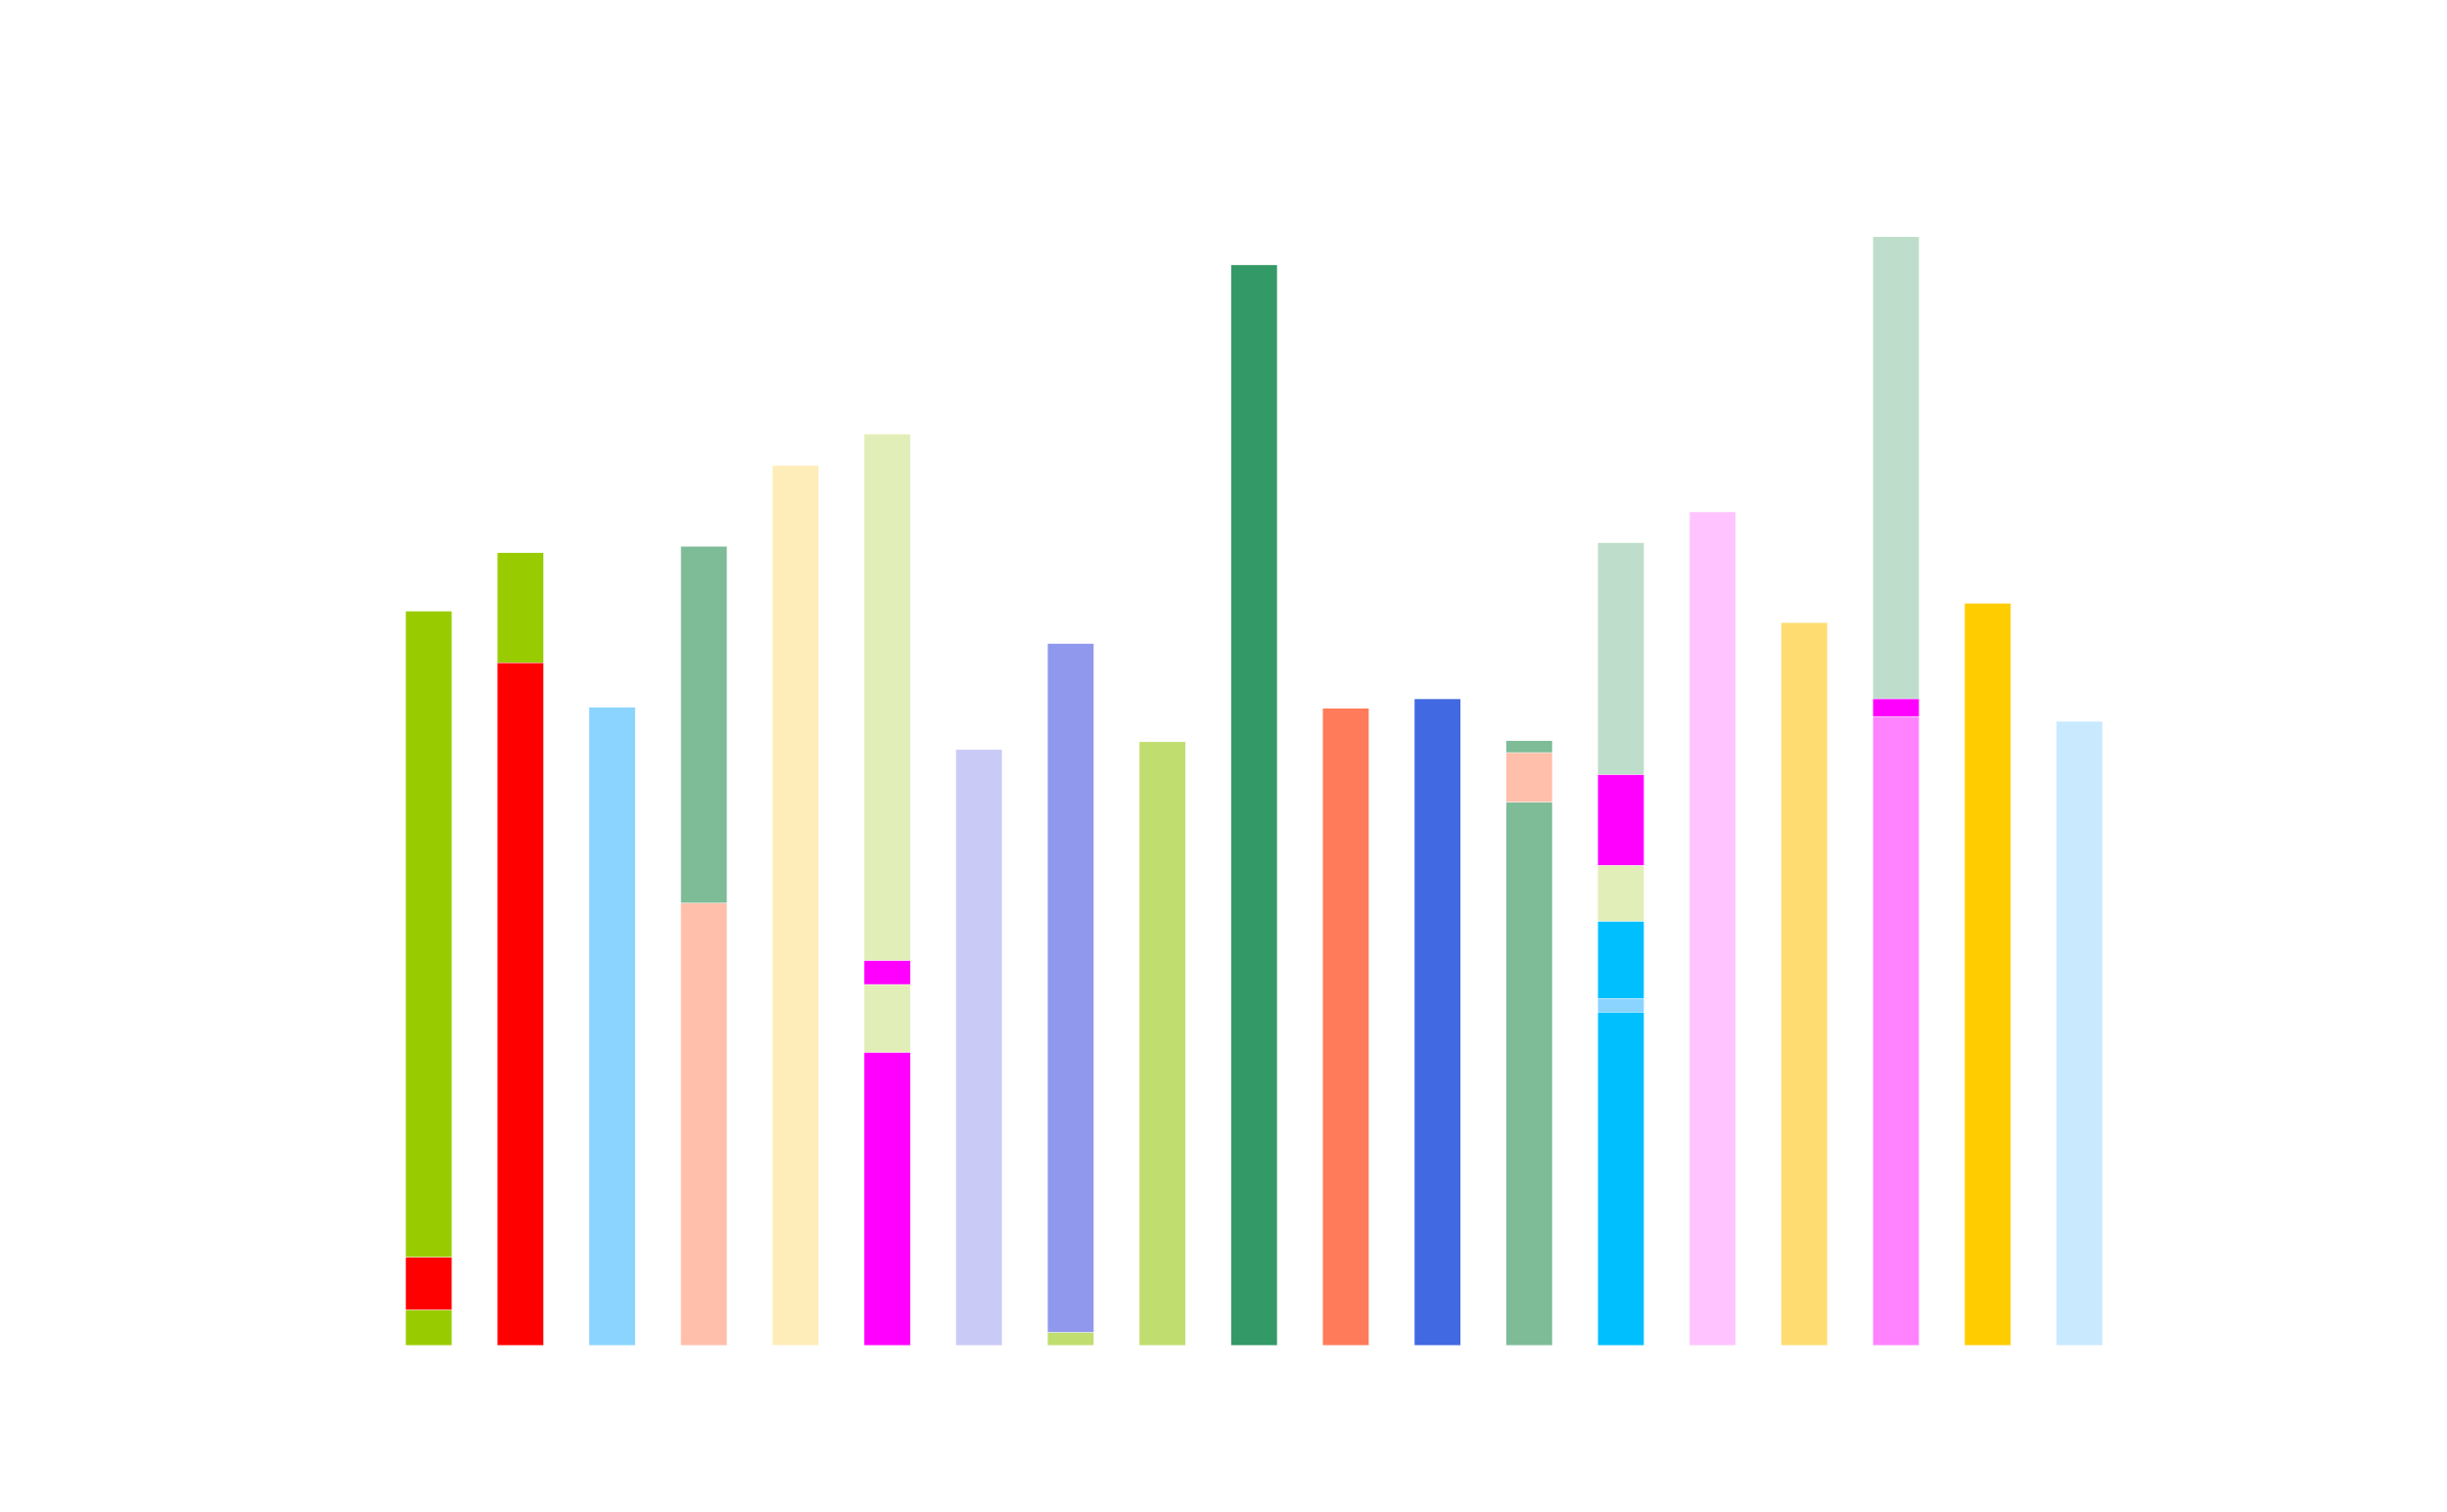 <?xml version="1.0" encoding="utf-8" standalone="no"?>
<!DOCTYPE svg PUBLIC "-//W3C//DTD SVG 1.1//EN"
  "http://www.w3.org/Graphics/SVG/1.1/DTD/svg11.dtd">
<svg height="444.96pt" version="1.1" viewBox="0 0 720 444.96" width="720pt" xmlns="http://www.w3.org/2000/svg" xmlns:xlink="http://www.w3.org/1999/xlink">
 <defs>
  <style type="text/css">*{stroke-linecap:butt;stroke-linejoin:round;}</style>
 </defs>
 <g id="figure_1">
  <g id="patch_1">
   <path d="M 0 444.96 
L 720 444.96 
L 720 0 
L 0 0 
z
" style="fill:#ffffff;"/>
  </g>
  <g id="axes_1">
   <g id="patch_2">
    <path d="M 90 396.014 
L 648 396.014 
L 648 53.395 
L 90 53.395 
z
" style="fill:#ffffff;"/>
   </g>
   <g id="patch_3">
    <path clip-path="url(#p58cdf03773)" d="M 115.364 396.014 
L 136.95 396.014 
L 136.95 394.477 
L 115.364 394.477 
z
" style="fill:none;opacity:0;"/>
   </g>
   <g id="patch_4">
    <path clip-path="url(#p58cdf03773)" d="M 142.346 396.014 
L 163.932 396.014 
L 163.932 394.477 
L 142.346 394.477 
z
" style="fill:none;opacity:0;"/>
   </g>
   <g id="patch_5">
    <path clip-path="url(#p58cdf03773)" d="M 169.329 396.014 
L 190.915 396.014 
L 190.915 394.477 
L 169.329 394.477 
z
" style="fill:none;opacity:0;"/>
   </g>
   <g id="patch_6">
    <path clip-path="url(#p58cdf03773)" d="M 196.311 396.014 
L 217.897 396.014 
L 217.897 394.477 
L 196.311 394.477 
z
" style="fill:none;opacity:0;"/>
   </g>
   <g id="patch_7">
    <path clip-path="url(#p58cdf03773)" d="M 223.294 396.014 
L 244.88 396.014 
L 244.88 394.477 
L 223.294 394.477 
z
" style="fill:none;opacity:0;"/>
   </g>
   <g id="patch_8">
    <path clip-path="url(#p58cdf03773)" d="M 250.277 396.014 
L 271.863 396.014 
L 271.863 394.477 
L 250.277 394.477 
z
" style="fill:none;opacity:0;"/>
   </g>
   <g id="patch_9">
    <path clip-path="url(#p58cdf03773)" d="M 277.259 396.014 
L 298.845 396.014 
L 298.845 394.477 
L 277.259 394.477 
z
" style="fill:none;opacity:0;"/>
   </g>
   <g id="patch_10">
    <path clip-path="url(#p58cdf03773)" d="M 304.242 396.014 
L 325.828 396.014 
L 325.828 394.477 
L 304.242 394.477 
z
" style="fill:none;opacity:0;"/>
   </g>
   <g id="patch_11">
    <path clip-path="url(#p58cdf03773)" d="M 331.224 396.014 
L 352.81 396.014 
L 352.81 394.477 
L 331.224 394.477 
z
" style="fill:none;opacity:0;"/>
   </g>
   <g id="patch_12">
    <path clip-path="url(#p58cdf03773)" d="M 358.207 396.014 
L 379.793 396.014 
L 379.793 394.477 
L 358.207 394.477 
z
" style="fill:none;opacity:0;"/>
   </g>
   <g id="patch_13">
    <path clip-path="url(#p58cdf03773)" d="M 385.19 396.014 
L 406.776 396.014 
L 406.776 394.477 
L 385.19 394.477 
z
" style="fill:none;opacity:0;"/>
   </g>
   <g id="patch_14">
    <path clip-path="url(#p58cdf03773)" d="M 412.172 396.014 
L 433.758 396.014 
L 433.758 394.477 
L 412.172 394.477 
z
" style="fill:none;opacity:0;"/>
   </g>
   <g id="patch_15">
    <path clip-path="url(#p58cdf03773)" d="M 439.155 396.014 
L 460.741 396.014 
L 460.741 394.477 
L 439.155 394.477 
z
" style="fill:none;opacity:0;"/>
   </g>
   <g id="patch_16">
    <path clip-path="url(#p58cdf03773)" d="M 466.137 396.014 
L 487.723 396.014 
L 487.723 394.477 
L 466.137 394.477 
z
" style="fill:none;opacity:0;"/>
   </g>
   <g id="patch_17">
    <path clip-path="url(#p58cdf03773)" d="M 493.12 396.014 
L 514.706 396.014 
L 514.706 394.477 
L 493.12 394.477 
z
" style="fill:none;opacity:0;"/>
   </g>
   <g id="patch_18">
    <path clip-path="url(#p58cdf03773)" d="M 520.103 396.014 
L 541.689 396.014 
L 541.689 394.477 
L 520.103 394.477 
z
" style="fill:none;opacity:0;"/>
   </g>
   <g id="patch_19">
    <path clip-path="url(#p58cdf03773)" d="M 547.085 396.014 
L 568.671 396.014 
L 568.671 394.477 
L 547.085 394.477 
z
" style="fill:none;opacity:0;"/>
   </g>
   <g id="patch_20">
    <path clip-path="url(#p58cdf03773)" d="M 574.068 396.014 
L 595.654 396.014 
L 595.654 394.477 
L 574.068 394.477 
z
" style="fill:none;opacity:0;"/>
   </g>
   <g id="patch_21">
    <path clip-path="url(#p58cdf03773)" d="M 601.05 396.014 
L 622.636 396.014 
L 622.636 394.477 
L 601.05 394.477 
z
" style="fill:none;opacity:0;"/>
   </g>
   <g id="patch_22">
    <path clip-path="url(#p58cdf03773)" d="M 119.411 395.861 
L 132.902 395.861 
L 132.902 385.563 
L 119.411 385.563 
z
" style="fill:#99cc00;"/>
   </g>
   <g id="patch_23">
    <path clip-path="url(#p58cdf03773)" d="M 119.411 385.409 
L 132.902 385.409 
L 132.902 370.039 
L 119.411 370.039 
z
" style="fill:#ff0000;"/>
   </g>
   <g id="patch_24">
    <path clip-path="url(#p58cdf03773)" d="M 119.411 369.885 
L 132.902 369.885 
L 132.902 179.913 
L 119.411 179.913 
z
" style="fill:#99cc00;"/>
   </g>
   <g id="patch_25">
    <path clip-path="url(#p58cdf03773)" d="M 146.394 395.861 
L 159.885 395.861 
L 159.885 195.129 
L 146.394 195.129 
z
" style="fill:#ff0000;"/>
   </g>
   <g id="patch_26">
    <path clip-path="url(#p58cdf03773)" d="M 146.394 194.975 
L 159.885 194.975 
L 159.885 162.699 
L 146.394 162.699 
z
" style="fill:#99cc00;"/>
   </g>
   <g id="patch_27">
    <path clip-path="url(#p58cdf03773)" d="M 173.376 395.861 
L 186.868 395.861 
L 186.868 208.194 
L 173.376 208.194 
z
" style="fill:#8ad4ff;"/>
   </g>
   <g id="patch_28">
    <path clip-path="url(#p58cdf03773)" d="M 200.359 395.861 
L 213.85 395.861 
L 213.85 265.831 
L 200.359 265.831 
z
" style="fill:#ffbfaa;"/>
   </g>
   <g id="patch_29">
    <path clip-path="url(#p58cdf03773)" d="M 200.359 265.677 
L 213.85 265.677 
L 213.85 160.854 
L 200.359 160.854 
z
" style="fill:#7ebb97;"/>
   </g>
   <g id="patch_30">
    <path clip-path="url(#p58cdf03773)" d="M 227.341 395.861 
L 240.833 395.861 
L 240.833 137.031 
L 227.341 137.031 
z
" style="fill:#ffedb9;"/>
   </g>
   <g id="patch_31">
    <path clip-path="url(#p58cdf03773)" d="M 254.324 395.861 
L 267.815 395.861 
L 267.815 309.789 
L 254.324 309.789 
z
" style="fill:#ff00ff;"/>
   </g>
   <g id="patch_32">
    <path clip-path="url(#p58cdf03773)" d="M 254.324 309.635 
L 267.815 309.635 
L 267.815 289.808 
L 254.324 289.808 
z
" style="fill:#e2eeb7;"/>
   </g>
   <g id="patch_33">
    <path clip-path="url(#p58cdf03773)" d="M 254.324 289.654 
L 267.815 289.654 
L 267.815 282.738 
L 254.324 282.738 
z
" style="fill:#ff00ff;"/>
   </g>
   <g id="patch_34">
    <path clip-path="url(#p58cdf03773)" d="M 254.324 282.584 
L 267.815 282.584 
L 267.815 127.809 
L 254.324 127.809 
z
" style="fill:#e2eeb7;"/>
   </g>
   <g id="patch_35">
    <path clip-path="url(#p58cdf03773)" d="M 281.307 395.861 
L 294.798 395.861 
L 294.798 220.643 
L 281.307 220.643 
z
" style="fill:#cacaf6;"/>
   </g>
   <g id="patch_36">
    <path clip-path="url(#p58cdf03773)" d="M 308.289 395.861 
L 321.78 395.861 
L 321.78 392.172 
L 308.289 392.172 
z
" style="fill:#c0dd6f;"/>
   </g>
   <g id="patch_37">
    <path clip-path="url(#p58cdf03773)" d="M 308.289 392.018 
L 321.78 392.018 
L 321.78 189.442 
L 308.289 189.442 
z
" style="fill:#8f98ec;"/>
   </g>
   <g id="patch_38">
    <path clip-path="url(#p58cdf03773)" d="M 335.272 395.861 
L 348.763 395.861 
L 348.763 218.338 
L 335.272 218.338 
z
" style="fill:#c0dd6f;"/>
   </g>
   <g id="patch_39">
    <path clip-path="url(#p58cdf03773)" d="M 362.254 395.861 
L 375.746 395.861 
L 375.746 78.01 
L 362.254 78.01 
z
" style="fill:#339966;"/>
   </g>
   <g id="patch_40">
    <path clip-path="url(#p58cdf03773)" d="M 389.237 395.861 
L 402.728 395.861 
L 402.728 208.501 
L 389.237 208.501 
z
" style="fill:#ff7b5a;"/>
   </g>
   <g id="patch_41">
    <path clip-path="url(#p58cdf03773)" d="M 416.22 395.861 
L 429.711 395.861 
L 429.711 205.734 
L 416.22 205.734 
z
" style="fill:#4169e1;"/>
   </g>
   <g id="patch_42">
    <path clip-path="url(#p58cdf03773)" d="M 443.202 395.861 
L 456.693 395.861 
L 456.693 236.167 
L 443.202 236.167 
z
" style="fill:#7ebb97;"/>
   </g>
   <g id="patch_43">
    <path clip-path="url(#p58cdf03773)" d="M 443.202 236.013 
L 456.693 236.013 
L 456.693 221.565 
L 443.202 221.565 
z
" style="fill:#ffbfaa;"/>
   </g>
   <g id="patch_44">
    <path clip-path="url(#p58cdf03773)" d="M 443.202 221.412 
L 456.693 221.412 
L 456.693 218.03 
L 443.202 218.03 
z
" style="fill:#7ebb97;"/>
   </g>
   <g id="patch_45">
    <path clip-path="url(#p58cdf03773)" d="M 470.185 395.861 
L 483.676 395.861 
L 483.676 297.954 
L 470.185 297.954 
z
" style="fill:#00bfff;"/>
   </g>
   <g id="patch_46">
    <path clip-path="url(#p58cdf03773)" d="M 470.185 297.8 
L 483.676 297.8 
L 483.676 293.958 
L 470.185 293.958 
z
" style="fill:#8ad4ff;"/>
   </g>
   <g id="patch_47">
    <path clip-path="url(#p58cdf03773)" d="M 470.185 293.804 
L 483.676 293.804 
L 483.676 271.21 
L 470.185 271.21 
z
" style="fill:#00bfff;"/>
   </g>
   <g id="patch_48">
    <path clip-path="url(#p58cdf03773)" d="M 470.185 271.057 
L 483.676 271.057 
L 483.676 254.765 
L 470.185 254.765 
z
" style="fill:#e2eeb7;"/>
   </g>
   <g id="patch_49">
    <path clip-path="url(#p58cdf03773)" d="M 470.185 254.611 
L 483.676 254.611 
L 483.676 228.021 
L 470.185 228.021 
z
" style="fill:#ff00ff;"/>
   </g>
   <g id="patch_50">
    <path clip-path="url(#p58cdf03773)" d="M 470.185 227.867 
L 483.676 227.867 
L 483.676 159.778 
L 470.185 159.778 
z
" style="fill:#beddca;"/>
   </g>
   <g id="patch_51">
    <path clip-path="url(#p58cdf03773)" d="M 497.167 395.861 
L 510.659 395.861 
L 510.659 150.71 
L 497.167 150.71 
z
" style="fill:#ffc4ff;"/>
   </g>
   <g id="patch_52">
    <path clip-path="url(#p58cdf03773)" d="M 524.15 395.861 
L 537.641 395.861 
L 537.641 183.294 
L 524.15 183.294 
z
" style="fill:#ffdc72;"/>
   </g>
   <g id="patch_53">
    <path clip-path="url(#p58cdf03773)" d="M 551.132 395.861 
L 564.624 395.861 
L 564.624 210.96 
L 551.132 210.96 
z
" style="fill:#ff83ff;"/>
   </g>
   <g id="patch_54">
    <path clip-path="url(#p58cdf03773)" d="M 551.132 210.807 
L 564.624 210.807 
L 564.624 205.734 
L 551.132 205.734 
z
" style="fill:#ff00ff;"/>
   </g>
   <g id="patch_55">
    <path clip-path="url(#p58cdf03773)" d="M 551.132 205.581 
L 564.624 205.581 
L 564.624 69.71 
L 551.132 69.71 
z
" style="fill:#beddca;"/>
   </g>
   <g id="patch_56">
    <path clip-path="url(#p58cdf03773)" d="M 578.115 395.861 
L 591.606 395.861 
L 591.606 177.607 
L 578.115 177.607 
z
" style="fill:#ffcc00;"/>
   </g>
   <g id="patch_57">
    <path clip-path="url(#p58cdf03773)" d="M 605.098 395.861 
L 618.589 395.861 
L 618.589 212.344 
L 605.098 212.344 
z
" style="fill:#c9e9ff;"/>
   </g>
   <g id="matplotlib.axis_1"/>
   <g id="matplotlib.axis_2"/>
  </g>
 </g>
 <defs>
  <clipPath id="p58cdf03773">
   <rect height="342.619" width="558" x="90" y="53.395"/>
  </clipPath>
 </defs>
</svg>

